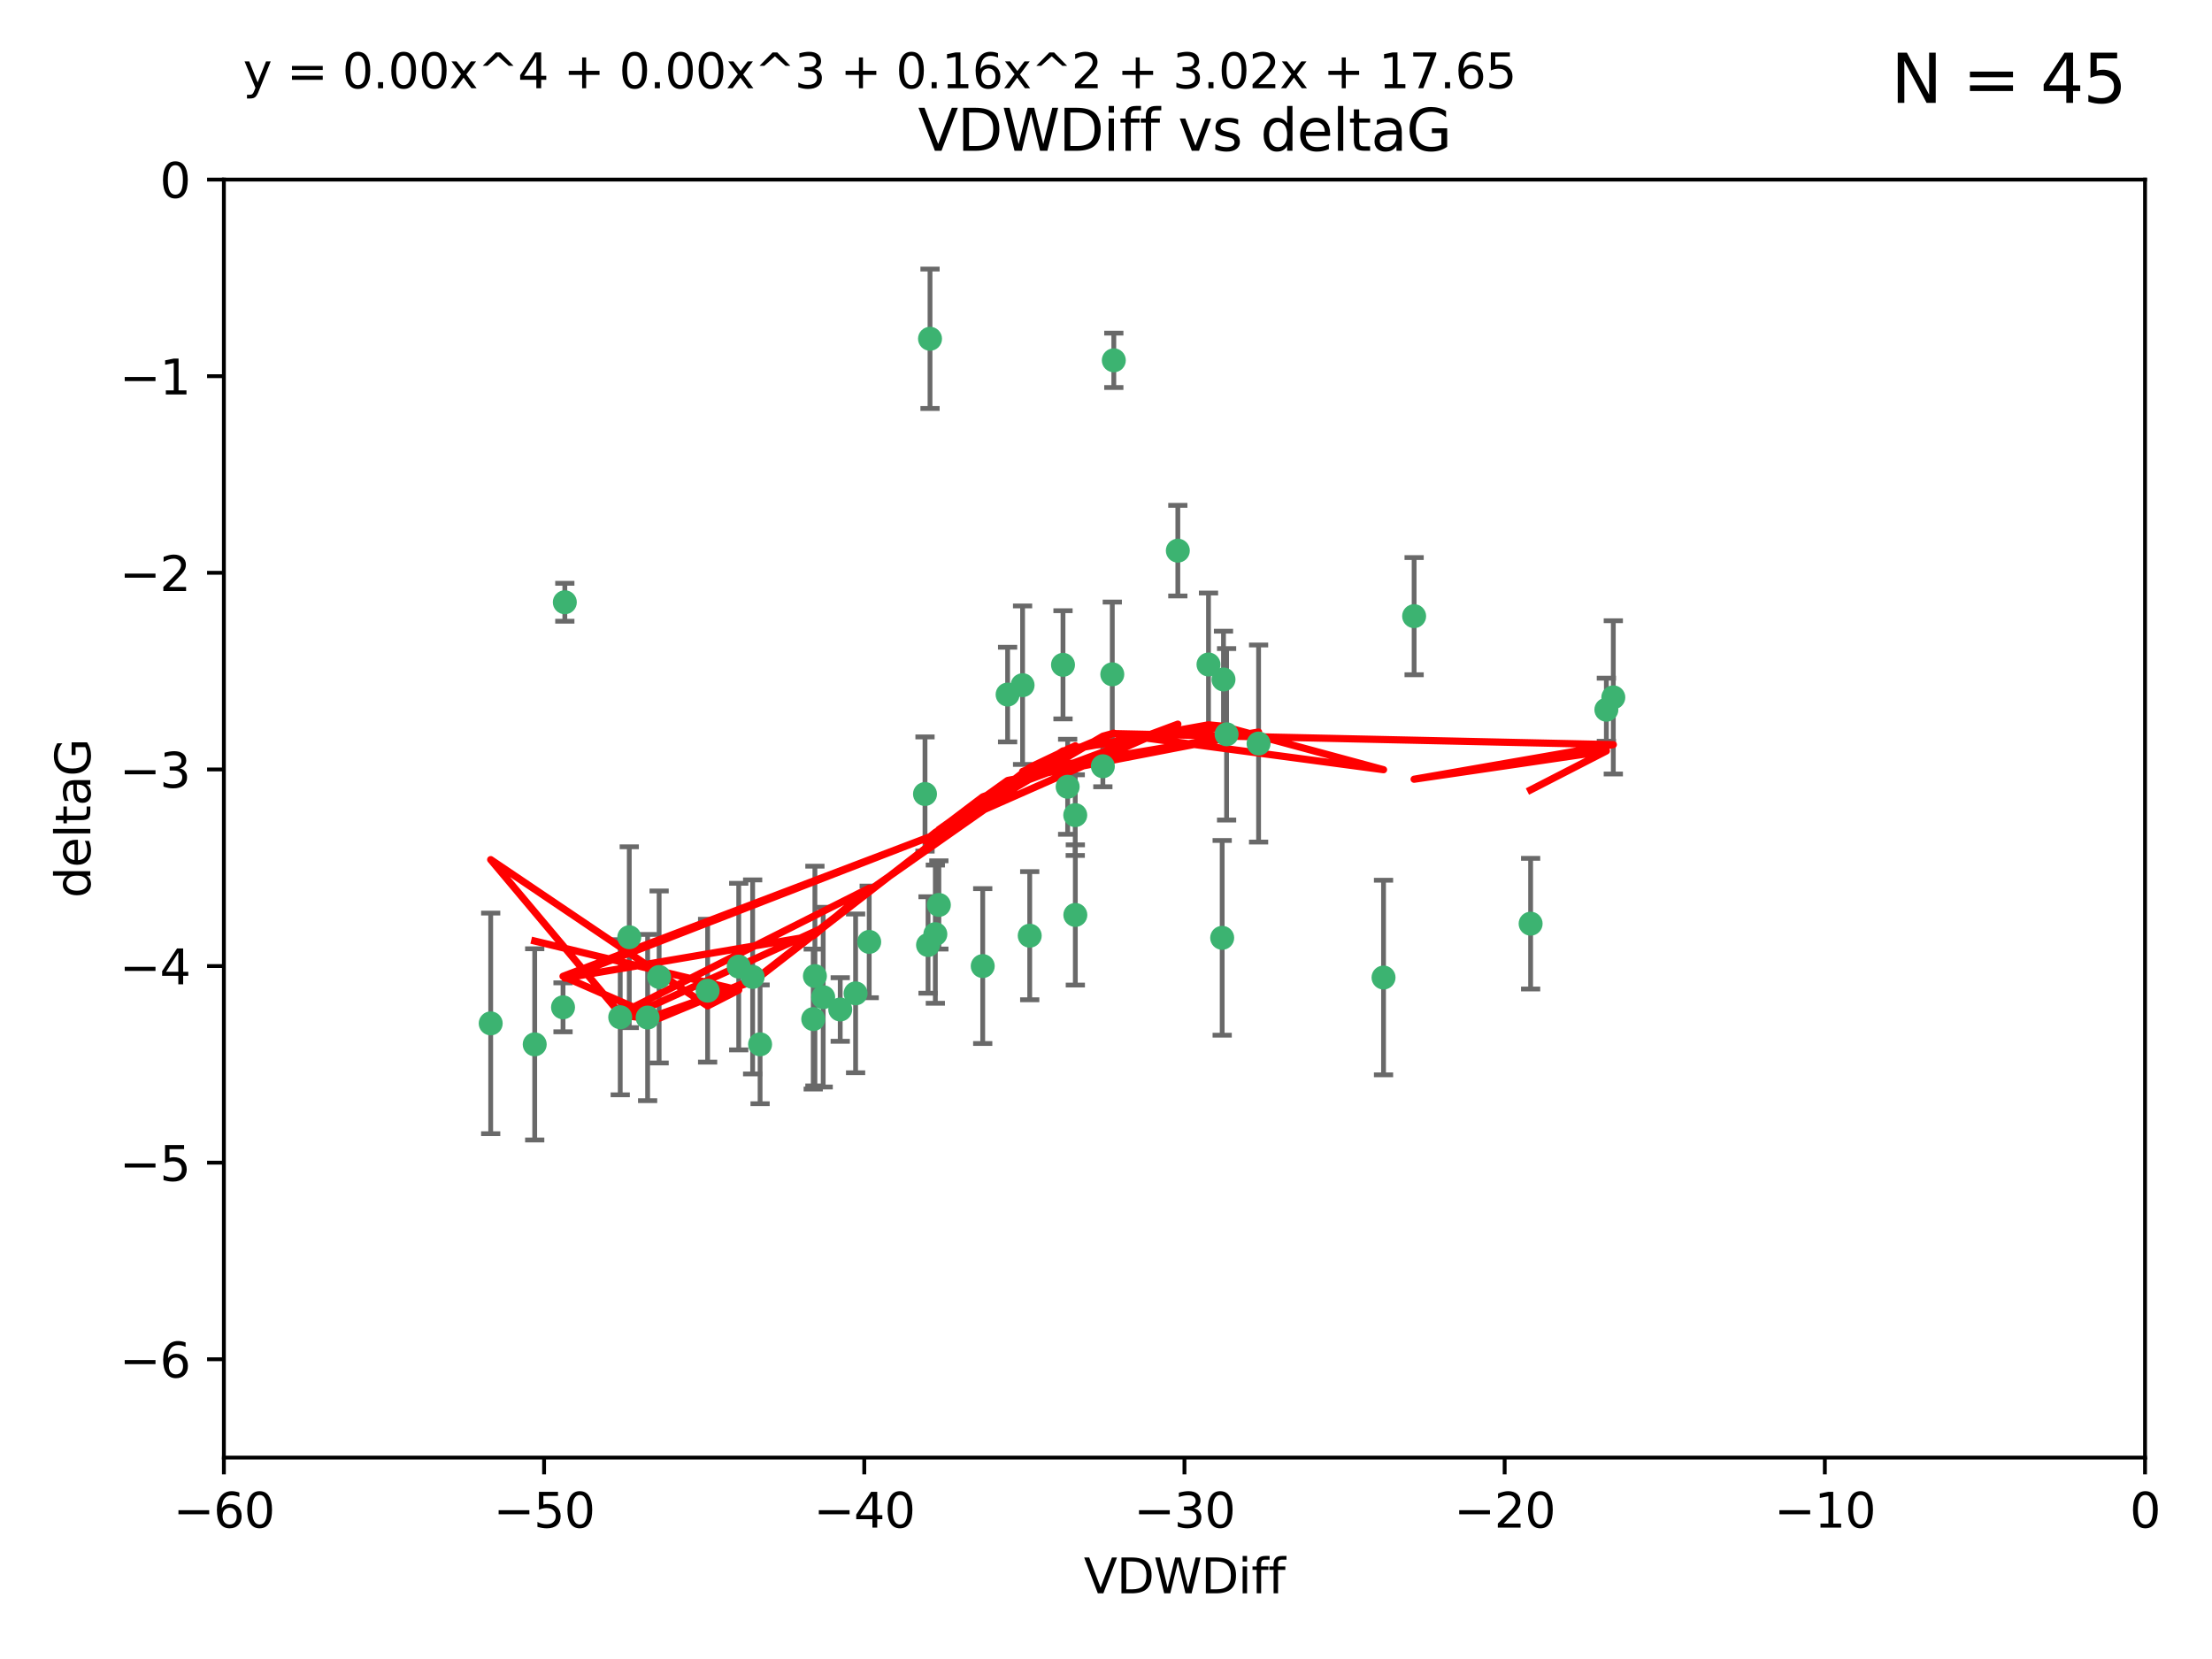 <?xml version="1.0" encoding="utf-8" standalone="no"?>
<!DOCTYPE svg PUBLIC "-//W3C//DTD SVG 1.1//EN"
  "http://www.w3.org/Graphics/SVG/1.1/DTD/svg11.dtd">
<svg xmlns:xlink="http://www.w3.org/1999/xlink" width="460.8pt" height="345.6pt" viewBox="0 0 460.8 345.6" xmlns="http://www.w3.org/2000/svg" version="1.1">
 <defs>
  <style type="text/css">*{stroke-linejoin: round; stroke-linecap: butt}</style>
 </defs>
 <g id="figure_1">
  <g id="patch_1">
   <path d="M 0 345.6 
L 460.8 345.6 
L 460.8 0 
L 0 0 
z
" style="fill: #ffffff"/>
  </g>
  <g id="axes_1">
   <g id="patch_2">
    <path d="M 46.64 303.64 
L 446.85 303.64 
L 446.85 37.411 
L 46.64 37.411 
z
" style="fill: #ffffff"/>
   </g>
   <g id="PathCollection_1">
    <defs>
     <path id="me87ee7312b" d="M 0 1.118 
C 0.297 1.118 0.581 1 0.791 0.791 
C 1 0.581 1.118 0.297 1.118 0 
C 1.118 -0.297 1 -0.581 0.791 -0.791 
C 0.581 -1 0.297 -1.118 0 -1.118 
C -0.297 -1.118 -0.581 -1 -0.791 -0.791 
C -1 -0.581 -1.118 -0.297 -1.118 0 
C -1.118 0.297 -1 0.581 -0.791 0.791 
C -0.581 1 -0.297 1.118 0 1.118 
z
" style="stroke: #3cb371"/>
    </defs>
    <g clip-path="url(#p8ee3d38aee)">
     <use xlink:href="#me87ee7312b" x="111.391" y="217.561" style="fill: #3cb371; stroke: #3cb371"/>
     <use xlink:href="#me87ee7312b" x="153.89" y="201.359" style="fill: #3cb371; stroke: #3cb371"/>
     <use xlink:href="#me87ee7312b" x="147.41" y="206.379" style="fill: #3cb371; stroke: #3cb371"/>
     <use xlink:href="#me87ee7312b" x="102.222" y="213.191" style="fill: #3cb371; stroke: #3cb371"/>
     <use xlink:href="#me87ee7312b" x="129.205" y="211.913" style="fill: #3cb371; stroke: #3cb371"/>
     <use xlink:href="#me87ee7312b" x="181.071" y="196.215" style="fill: #3cb371; stroke: #3cb371"/>
     <use xlink:href="#me87ee7312b" x="169.761" y="203.334" style="fill: #3cb371; stroke: #3cb371"/>
     <use xlink:href="#me87ee7312b" x="171.486" y="207.728" style="fill: #3cb371; stroke: #3cb371"/>
     <use xlink:href="#me87ee7312b" x="131.089" y="195.241" style="fill: #3cb371; stroke: #3cb371"/>
     <use xlink:href="#me87ee7312b" x="134.911" y="211.974" style="fill: #3cb371; stroke: #3cb371"/>
     <use xlink:href="#me87ee7312b" x="156.79" y="203.512" style="fill: #3cb371; stroke: #3cb371"/>
     <use xlink:href="#me87ee7312b" x="175.035" y="210.297" style="fill: #3cb371; stroke: #3cb371"/>
     <use xlink:href="#me87ee7312b" x="169.413" y="212.292" style="fill: #3cb371; stroke: #3cb371"/>
     <use xlink:href="#me87ee7312b" x="117.663" y="125.461" style="fill: #3cb371; stroke: #3cb371"/>
     <use xlink:href="#me87ee7312b" x="193.74" y="70.573" style="fill: #3cb371; stroke: #3cb371"/>
     <use xlink:href="#me87ee7312b" x="117.288" y="209.842" style="fill: #3cb371; stroke: #3cb371"/>
     <use xlink:href="#me87ee7312b" x="137.308" y="203.521" style="fill: #3cb371; stroke: #3cb371"/>
     <use xlink:href="#me87ee7312b" x="158.341" y="217.55" style="fill: #3cb371; stroke: #3cb371"/>
     <use xlink:href="#me87ee7312b" x="214.511" y="194.921" style="fill: #3cb371; stroke: #3cb371"/>
     <use xlink:href="#me87ee7312b" x="223.993" y="169.802" style="fill: #3cb371; stroke: #3cb371"/>
     <use xlink:href="#me87ee7312b" x="178.237" y="206.937" style="fill: #3cb371; stroke: #3cb371"/>
     <use xlink:href="#me87ee7312b" x="224.011" y="190.598" style="fill: #3cb371; stroke: #3cb371"/>
     <use xlink:href="#me87ee7312b" x="193.329" y="196.859" style="fill: #3cb371; stroke: #3cb371"/>
     <use xlink:href="#me87ee7312b" x="204.72" y="201.251" style="fill: #3cb371; stroke: #3cb371"/>
     <use xlink:href="#me87ee7312b" x="245.364" y="114.711" style="fill: #3cb371; stroke: #3cb371"/>
     <use xlink:href="#me87ee7312b" x="195.583" y="188.515" style="fill: #3cb371; stroke: #3cb371"/>
     <use xlink:href="#me87ee7312b" x="209.904" y="144.69" style="fill: #3cb371; stroke: #3cb371"/>
     <use xlink:href="#me87ee7312b" x="262.187" y="154.893" style="fill: #3cb371; stroke: #3cb371"/>
     <use xlink:href="#me87ee7312b" x="213.022" y="142.737" style="fill: #3cb371; stroke: #3cb371"/>
     <use xlink:href="#me87ee7312b" x="232.028" y="75.06" style="fill: #3cb371; stroke: #3cb371"/>
     <use xlink:href="#me87ee7312b" x="229.746" y="159.625" style="fill: #3cb371; stroke: #3cb371"/>
     <use xlink:href="#me87ee7312b" x="192.695" y="165.409" style="fill: #3cb371; stroke: #3cb371"/>
     <use xlink:href="#me87ee7312b" x="194.849" y="194.602" style="fill: #3cb371; stroke: #3cb371"/>
     <use xlink:href="#me87ee7312b" x="221.442" y="138.495" style="fill: #3cb371; stroke: #3cb371"/>
     <use xlink:href="#me87ee7312b" x="251.752" y="138.426" style="fill: #3cb371; stroke: #3cb371"/>
     <use xlink:href="#me87ee7312b" x="255.522" y="152.969" style="fill: #3cb371; stroke: #3cb371"/>
     <use xlink:href="#me87ee7312b" x="222.412" y="163.898" style="fill: #3cb371; stroke: #3cb371"/>
     <use xlink:href="#me87ee7312b" x="254.876" y="141.544" style="fill: #3cb371; stroke: #3cb371"/>
     <use xlink:href="#me87ee7312b" x="254.602" y="195.366" style="fill: #3cb371; stroke: #3cb371"/>
     <use xlink:href="#me87ee7312b" x="288.215" y="203.638" style="fill: #3cb371; stroke: #3cb371"/>
     <use xlink:href="#me87ee7312b" x="231.711" y="140.472" style="fill: #3cb371; stroke: #3cb371"/>
     <use xlink:href="#me87ee7312b" x="336.082" y="145.275" style="fill: #3cb371; stroke: #3cb371"/>
     <use xlink:href="#me87ee7312b" x="294.588" y="128.358" style="fill: #3cb371; stroke: #3cb371"/>
     <use xlink:href="#me87ee7312b" x="334.635" y="147.846" style="fill: #3cb371; stroke: #3cb371"/>
     <use xlink:href="#me87ee7312b" x="318.857" y="192.417" style="fill: #3cb371; stroke: #3cb371"/>
    </g>
   </g>
   <g id="matplotlib.axis_1">
    <g id="xtick_1">
     <g id="line2d_1">
      <defs>
       <path id="m601620735e" d="M 0 0 
L 0 3.5 
" style="stroke: #000000; stroke-width: 0.8"/>
      </defs>
      <g>
       <use xlink:href="#m601620735e" x="46.64" y="303.64" style="stroke: #000000; stroke-width: 0.8"/>
      </g>
     </g>
     <g id="text_1">
      <!-- −60 -->
      <g transform="translate(36.088 318.238)scale(0.1 -0.1)">
       <defs>
        <path id="DejaVuSans-2212" d="M 678 2272 
L 4684 2272 
L 4684 1741 
L 678 1741 
L 678 2272 
z
" transform="scale(0.016)"/>
        <path id="DejaVuSans-36" d="M 2113 2584 
Q 1688 2584 1439 2293 
Q 1191 2003 1191 1497 
Q 1191 994 1439 701 
Q 1688 409 2113 409 
Q 2538 409 2786 701 
Q 3034 994 3034 1497 
Q 3034 2003 2786 2293 
Q 2538 2584 2113 2584 
z
M 3366 4563 
L 3366 3988 
Q 3128 4100 2886 4159 
Q 2644 4219 2406 4219 
Q 1781 4219 1451 3797 
Q 1122 3375 1075 2522 
Q 1259 2794 1537 2939 
Q 1816 3084 2150 3084 
Q 2853 3084 3261 2657 
Q 3669 2231 3669 1497 
Q 3669 778 3244 343 
Q 2819 -91 2113 -91 
Q 1303 -91 875 529 
Q 447 1150 447 2328 
Q 447 3434 972 4092 
Q 1497 4750 2381 4750 
Q 2619 4750 2861 4703 
Q 3103 4656 3366 4563 
z
" transform="scale(0.016)"/>
        <path id="DejaVuSans-30" d="M 2034 4250 
Q 1547 4250 1301 3770 
Q 1056 3291 1056 2328 
Q 1056 1369 1301 889 
Q 1547 409 2034 409 
Q 2525 409 2770 889 
Q 3016 1369 3016 2328 
Q 3016 3291 2770 3770 
Q 2525 4250 2034 4250 
z
M 2034 4750 
Q 2819 4750 3233 4129 
Q 3647 3509 3647 2328 
Q 3647 1150 3233 529 
Q 2819 -91 2034 -91 
Q 1250 -91 836 529 
Q 422 1150 422 2328 
Q 422 3509 836 4129 
Q 1250 4750 2034 4750 
z
" transform="scale(0.016)"/>
       </defs>
       <use xlink:href="#DejaVuSans-2212"/>
       <use xlink:href="#DejaVuSans-36" x="83.789"/>
       <use xlink:href="#DejaVuSans-30" x="147.412"/>
      </g>
     </g>
    </g>
    <g id="xtick_2">
     <g id="line2d_2">
      <g>
       <use xlink:href="#m601620735e" x="113.342" y="303.64" style="stroke: #000000; stroke-width: 0.8"/>
      </g>
     </g>
     <g id="text_2">
      <!-- −50 -->
      <g transform="translate(102.789 318.238)scale(0.1 -0.1)">
       <defs>
        <path id="DejaVuSans-35" d="M 691 4666 
L 3169 4666 
L 3169 4134 
L 1269 4134 
L 1269 2991 
Q 1406 3038 1543 3061 
Q 1681 3084 1819 3084 
Q 2600 3084 3056 2656 
Q 3513 2228 3513 1497 
Q 3513 744 3044 326 
Q 2575 -91 1722 -91 
Q 1428 -91 1123 -41 
Q 819 9 494 109 
L 494 744 
Q 775 591 1075 516 
Q 1375 441 1709 441 
Q 2250 441 2565 725 
Q 2881 1009 2881 1497 
Q 2881 1984 2565 2268 
Q 2250 2553 1709 2553 
Q 1456 2553 1204 2497 
Q 953 2441 691 2322 
L 691 4666 
z
" transform="scale(0.016)"/>
       </defs>
       <use xlink:href="#DejaVuSans-2212"/>
       <use xlink:href="#DejaVuSans-35" x="83.789"/>
       <use xlink:href="#DejaVuSans-30" x="147.412"/>
      </g>
     </g>
    </g>
    <g id="xtick_3">
     <g id="line2d_3">
      <g>
       <use xlink:href="#m601620735e" x="180.043" y="303.64" style="stroke: #000000; stroke-width: 0.8"/>
      </g>
     </g>
     <g id="text_3">
      <!-- −40 -->
      <g transform="translate(169.491 318.238)scale(0.1 -0.1)">
       <defs>
        <path id="DejaVuSans-34" d="M 2419 4116 
L 825 1625 
L 2419 1625 
L 2419 4116 
z
M 2253 4666 
L 3047 4666 
L 3047 1625 
L 3713 1625 
L 3713 1100 
L 3047 1100 
L 3047 0 
L 2419 0 
L 2419 1100 
L 313 1100 
L 313 1709 
L 2253 4666 
z
" transform="scale(0.016)"/>
       </defs>
       <use xlink:href="#DejaVuSans-2212"/>
       <use xlink:href="#DejaVuSans-34" x="83.789"/>
       <use xlink:href="#DejaVuSans-30" x="147.412"/>
      </g>
     </g>
    </g>
    <g id="xtick_4">
     <g id="line2d_4">
      <g>
       <use xlink:href="#m601620735e" x="246.745" y="303.64" style="stroke: #000000; stroke-width: 0.8"/>
      </g>
     </g>
     <g id="text_4">
      <!-- −30 -->
      <g transform="translate(236.193 318.238)scale(0.1 -0.1)">
       <defs>
        <path id="DejaVuSans-33" d="M 2597 2516 
Q 3050 2419 3304 2112 
Q 3559 1806 3559 1356 
Q 3559 666 3084 287 
Q 2609 -91 1734 -91 
Q 1441 -91 1130 -33 
Q 819 25 488 141 
L 488 750 
Q 750 597 1062 519 
Q 1375 441 1716 441 
Q 2309 441 2620 675 
Q 2931 909 2931 1356 
Q 2931 1769 2642 2001 
Q 2353 2234 1838 2234 
L 1294 2234 
L 1294 2753 
L 1863 2753 
Q 2328 2753 2575 2939 
Q 2822 3125 2822 3475 
Q 2822 3834 2567 4026 
Q 2313 4219 1838 4219 
Q 1578 4219 1281 4162 
Q 984 4106 628 3988 
L 628 4550 
Q 988 4650 1302 4700 
Q 1616 4750 1894 4750 
Q 2613 4750 3031 4423 
Q 3450 4097 3450 3541 
Q 3450 3153 3228 2886 
Q 3006 2619 2597 2516 
z
" transform="scale(0.016)"/>
       </defs>
       <use xlink:href="#DejaVuSans-2212"/>
       <use xlink:href="#DejaVuSans-33" x="83.789"/>
       <use xlink:href="#DejaVuSans-30" x="147.412"/>
      </g>
     </g>
    </g>
    <g id="xtick_5">
     <g id="line2d_5">
      <g>
       <use xlink:href="#m601620735e" x="313.447" y="303.64" style="stroke: #000000; stroke-width: 0.8"/>
      </g>
     </g>
     <g id="text_5">
      <!-- −20 -->
      <g transform="translate(302.894 318.238)scale(0.1 -0.1)">
       <defs>
        <path id="DejaVuSans-32" d="M 1228 531 
L 3431 531 
L 3431 0 
L 469 0 
L 469 531 
Q 828 903 1448 1529 
Q 2069 2156 2228 2338 
Q 2531 2678 2651 2914 
Q 2772 3150 2772 3378 
Q 2772 3750 2511 3984 
Q 2250 4219 1831 4219 
Q 1534 4219 1204 4116 
Q 875 4013 500 3803 
L 500 4441 
Q 881 4594 1212 4672 
Q 1544 4750 1819 4750 
Q 2544 4750 2975 4387 
Q 3406 4025 3406 3419 
Q 3406 3131 3298 2873 
Q 3191 2616 2906 2266 
Q 2828 2175 2409 1742 
Q 1991 1309 1228 531 
z
" transform="scale(0.016)"/>
       </defs>
       <use xlink:href="#DejaVuSans-2212"/>
       <use xlink:href="#DejaVuSans-32" x="83.789"/>
       <use xlink:href="#DejaVuSans-30" x="147.412"/>
      </g>
     </g>
    </g>
    <g id="xtick_6">
     <g id="line2d_6">
      <g>
       <use xlink:href="#m601620735e" x="380.148" y="303.64" style="stroke: #000000; stroke-width: 0.8"/>
      </g>
     </g>
     <g id="text_6">
      <!-- −10 -->
      <g transform="translate(369.596 318.238)scale(0.1 -0.1)">
       <defs>
        <path id="DejaVuSans-31" d="M 794 531 
L 1825 531 
L 1825 4091 
L 703 3866 
L 703 4441 
L 1819 4666 
L 2450 4666 
L 2450 531 
L 3481 531 
L 3481 0 
L 794 0 
L 794 531 
z
" transform="scale(0.016)"/>
       </defs>
       <use xlink:href="#DejaVuSans-2212"/>
       <use xlink:href="#DejaVuSans-31" x="83.789"/>
       <use xlink:href="#DejaVuSans-30" x="147.412"/>
      </g>
     </g>
    </g>
    <g id="xtick_7">
     <g id="line2d_7">
      <g>
       <use xlink:href="#m601620735e" x="446.85" y="303.64" style="stroke: #000000; stroke-width: 0.8"/>
      </g>
     </g>
     <g id="text_7">
      <!-- 0 -->
      <g transform="translate(443.669 318.238)scale(0.1 -0.1)">
       <use xlink:href="#DejaVuSans-30"/>
      </g>
     </g>
    </g>
    <g id="text_8">
     <!-- VDWDiff -->
     <g transform="translate(225.772 331.917)scale(0.1 -0.1)">
      <defs>
       <path id="DejaVuSans-56" d="M 1831 0 
L 50 4666 
L 709 4666 
L 2188 738 
L 3669 4666 
L 4325 4666 
L 2547 0 
L 1831 0 
z
" transform="scale(0.016)"/>
       <path id="DejaVuSans-44" d="M 1259 4147 
L 1259 519 
L 2022 519 
Q 2988 519 3436 956 
Q 3884 1394 3884 2338 
Q 3884 3275 3436 3711 
Q 2988 4147 2022 4147 
L 1259 4147 
z
M 628 4666 
L 1925 4666 
Q 3281 4666 3915 4102 
Q 4550 3538 4550 2338 
Q 4550 1131 3912 565 
Q 3275 0 1925 0 
L 628 0 
L 628 4666 
z
" transform="scale(0.016)"/>
       <path id="DejaVuSans-57" d="M 213 4666 
L 850 4666 
L 1831 722 
L 2809 4666 
L 3519 4666 
L 4500 722 
L 5478 4666 
L 6119 4666 
L 4947 0 
L 4153 0 
L 3169 4050 
L 2175 0 
L 1381 0 
L 213 4666 
z
" transform="scale(0.016)"/>
       <path id="DejaVuSans-69" d="M 603 3500 
L 1178 3500 
L 1178 0 
L 603 0 
L 603 3500 
z
M 603 4863 
L 1178 4863 
L 1178 4134 
L 603 4134 
L 603 4863 
z
" transform="scale(0.016)"/>
       <path id="DejaVuSans-66" d="M 2375 4863 
L 2375 4384 
L 1825 4384 
Q 1516 4384 1395 4259 
Q 1275 4134 1275 3809 
L 1275 3500 
L 2222 3500 
L 2222 3053 
L 1275 3053 
L 1275 0 
L 697 0 
L 697 3053 
L 147 3053 
L 147 3500 
L 697 3500 
L 697 3744 
Q 697 4328 969 4595 
Q 1241 4863 1831 4863 
L 2375 4863 
z
" transform="scale(0.016)"/>
      </defs>
      <use xlink:href="#DejaVuSans-56"/>
      <use xlink:href="#DejaVuSans-44" x="68.408"/>
      <use xlink:href="#DejaVuSans-57" x="145.41"/>
      <use xlink:href="#DejaVuSans-44" x="244.287"/>
      <use xlink:href="#DejaVuSans-69" x="321.289"/>
      <use xlink:href="#DejaVuSans-66" x="349.072"/>
      <use xlink:href="#DejaVuSans-66" x="384.277"/>
     </g>
    </g>
   </g>
   <g id="matplotlib.axis_2">
    <g id="ytick_1">
     <g id="line2d_8">
      <defs>
       <path id="m2b044fd369" d="M 0 0 
L -3.5 0 
" style="stroke: #000000; stroke-width: 0.8"/>
      </defs>
      <g>
       <use xlink:href="#m2b044fd369" x="46.64" y="283.161" style="stroke: #000000; stroke-width: 0.8"/>
      </g>
     </g>
     <g id="text_9">
      <!-- −6 -->
      <g transform="translate(24.898 286.96)scale(0.1 -0.1)">
       <use xlink:href="#DejaVuSans-2212"/>
       <use xlink:href="#DejaVuSans-36" x="83.789"/>
      </g>
     </g>
    </g>
    <g id="ytick_2">
     <g id="line2d_9">
      <g>
       <use xlink:href="#m2b044fd369" x="46.64" y="242.203" style="stroke: #000000; stroke-width: 0.8"/>
      </g>
     </g>
     <g id="text_10">
      <!-- −5 -->
      <g transform="translate(24.898 246.002)scale(0.1 -0.1)">
       <use xlink:href="#DejaVuSans-2212"/>
       <use xlink:href="#DejaVuSans-35" x="83.789"/>
      </g>
     </g>
    </g>
    <g id="ytick_3">
     <g id="line2d_10">
      <g>
       <use xlink:href="#m2b044fd369" x="46.64" y="201.244" style="stroke: #000000; stroke-width: 0.8"/>
      </g>
     </g>
     <g id="text_11">
      <!-- −4 -->
      <g transform="translate(24.898 205.044)scale(0.1 -0.1)">
       <use xlink:href="#DejaVuSans-2212"/>
       <use xlink:href="#DejaVuSans-34" x="83.789"/>
      </g>
     </g>
    </g>
    <g id="ytick_4">
     <g id="line2d_11">
      <g>
       <use xlink:href="#m2b044fd369" x="46.64" y="160.286" style="stroke: #000000; stroke-width: 0.8"/>
      </g>
     </g>
     <g id="text_12">
      <!-- −3 -->
      <g transform="translate(24.898 164.085)scale(0.1 -0.1)">
       <use xlink:href="#DejaVuSans-2212"/>
       <use xlink:href="#DejaVuSans-33" x="83.789"/>
      </g>
     </g>
    </g>
    <g id="ytick_5">
     <g id="line2d_12">
      <g>
       <use xlink:href="#m2b044fd369" x="46.64" y="119.328" style="stroke: #000000; stroke-width: 0.8"/>
      </g>
     </g>
     <g id="text_13">
      <!-- −2 -->
      <g transform="translate(24.898 123.127)scale(0.1 -0.1)">
       <use xlink:href="#DejaVuSans-2212"/>
       <use xlink:href="#DejaVuSans-32" x="83.789"/>
      </g>
     </g>
    </g>
    <g id="ytick_6">
     <g id="line2d_13">
      <g>
       <use xlink:href="#m2b044fd369" x="46.64" y="78.369" style="stroke: #000000; stroke-width: 0.8"/>
      </g>
     </g>
     <g id="text_14">
      <!-- −1 -->
      <g transform="translate(24.898 82.169)scale(0.1 -0.1)">
       <use xlink:href="#DejaVuSans-2212"/>
       <use xlink:href="#DejaVuSans-31" x="83.789"/>
      </g>
     </g>
    </g>
    <g id="ytick_7">
     <g id="line2d_14">
      <g>
       <use xlink:href="#m2b044fd369" x="46.64" y="37.411" style="stroke: #000000; stroke-width: 0.8"/>
      </g>
     </g>
     <g id="text_15">
      <!-- 0 -->
      <g transform="translate(33.278 41.21)scale(0.1 -0.1)">
       <use xlink:href="#DejaVuSans-30"/>
      </g>
     </g>
    </g>
    <g id="text_16">
     <!-- deltaG -->
     <g transform="translate(18.818 187.064)rotate(-90)scale(0.1 -0.1)">
      <defs>
       <path id="DejaVuSans-64" d="M 2906 2969 
L 2906 4863 
L 3481 4863 
L 3481 0 
L 2906 0 
L 2906 525 
Q 2725 213 2448 61 
Q 2172 -91 1784 -91 
Q 1150 -91 751 415 
Q 353 922 353 1747 
Q 353 2572 751 3078 
Q 1150 3584 1784 3584 
Q 2172 3584 2448 3432 
Q 2725 3281 2906 2969 
z
M 947 1747 
Q 947 1113 1208 752 
Q 1469 391 1925 391 
Q 2381 391 2643 752 
Q 2906 1113 2906 1747 
Q 2906 2381 2643 2742 
Q 2381 3103 1925 3103 
Q 1469 3103 1208 2742 
Q 947 2381 947 1747 
z
" transform="scale(0.016)"/>
       <path id="DejaVuSans-65" d="M 3597 1894 
L 3597 1613 
L 953 1613 
Q 991 1019 1311 708 
Q 1631 397 2203 397 
Q 2534 397 2845 478 
Q 3156 559 3463 722 
L 3463 178 
Q 3153 47 2828 -22 
Q 2503 -91 2169 -91 
Q 1331 -91 842 396 
Q 353 884 353 1716 
Q 353 2575 817 3079 
Q 1281 3584 2069 3584 
Q 2775 3584 3186 3129 
Q 3597 2675 3597 1894 
z
M 3022 2063 
Q 3016 2534 2758 2815 
Q 2500 3097 2075 3097 
Q 1594 3097 1305 2825 
Q 1016 2553 972 2059 
L 3022 2063 
z
" transform="scale(0.016)"/>
       <path id="DejaVuSans-6c" d="M 603 4863 
L 1178 4863 
L 1178 0 
L 603 0 
L 603 4863 
z
" transform="scale(0.016)"/>
       <path id="DejaVuSans-74" d="M 1172 4494 
L 1172 3500 
L 2356 3500 
L 2356 3053 
L 1172 3053 
L 1172 1153 
Q 1172 725 1289 603 
Q 1406 481 1766 481 
L 2356 481 
L 2356 0 
L 1766 0 
Q 1100 0 847 248 
Q 594 497 594 1153 
L 594 3053 
L 172 3053 
L 172 3500 
L 594 3500 
L 594 4494 
L 1172 4494 
z
" transform="scale(0.016)"/>
       <path id="DejaVuSans-61" d="M 2194 1759 
Q 1497 1759 1228 1600 
Q 959 1441 959 1056 
Q 959 750 1161 570 
Q 1363 391 1709 391 
Q 2188 391 2477 730 
Q 2766 1069 2766 1631 
L 2766 1759 
L 2194 1759 
z
M 3341 1997 
L 3341 0 
L 2766 0 
L 2766 531 
Q 2569 213 2275 61 
Q 1981 -91 1556 -91 
Q 1019 -91 701 211 
Q 384 513 384 1019 
Q 384 1609 779 1909 
Q 1175 2209 1959 2209 
L 2766 2209 
L 2766 2266 
Q 2766 2663 2505 2880 
Q 2244 3097 1772 3097 
Q 1472 3097 1187 3025 
Q 903 2953 641 2809 
L 641 3341 
Q 956 3463 1253 3523 
Q 1550 3584 1831 3584 
Q 2591 3584 2966 3190 
Q 3341 2797 3341 1997 
z
" transform="scale(0.016)"/>
       <path id="DejaVuSans-47" d="M 3809 666 
L 3809 1919 
L 2778 1919 
L 2778 2438 
L 4434 2438 
L 4434 434 
Q 4069 175 3628 42 
Q 3188 -91 2688 -91 
Q 1594 -91 976 548 
Q 359 1188 359 2328 
Q 359 3472 976 4111 
Q 1594 4750 2688 4750 
Q 3144 4750 3555 4637 
Q 3966 4525 4313 4306 
L 4313 3634 
Q 3963 3931 3569 4081 
Q 3175 4231 2741 4231 
Q 1884 4231 1454 3753 
Q 1025 3275 1025 2328 
Q 1025 1384 1454 906 
Q 1884 428 2741 428 
Q 3075 428 3337 486 
Q 3600 544 3809 666 
z
" transform="scale(0.016)"/>
      </defs>
      <use xlink:href="#DejaVuSans-64"/>
      <use xlink:href="#DejaVuSans-65" x="63.477"/>
      <use xlink:href="#DejaVuSans-6c" x="125"/>
      <use xlink:href="#DejaVuSans-74" x="152.783"/>
      <use xlink:href="#DejaVuSans-61" x="191.992"/>
      <use xlink:href="#DejaVuSans-47" x="253.271"/>
     </g>
    </g>
   </g>
   <g id="LineCollection_1">
    <path d="M 111.391 237.476 
L 111.391 197.647 
" clip-path="url(#p8ee3d38aee)" style="fill: none; stroke: #696969"/>
    <path d="M 153.89 218.714 
L 153.89 184.003 
" clip-path="url(#p8ee3d38aee)" style="fill: none; stroke: #696969"/>
    <path d="M 147.41 221.256 
L 147.41 191.503 
" clip-path="url(#p8ee3d38aee)" style="fill: none; stroke: #696969"/>
    <path d="M 102.222 236.173 
L 102.222 190.209 
" clip-path="url(#p8ee3d38aee)" style="fill: none; stroke: #696969"/>
    <path d="M 129.205 228.072 
L 129.205 195.754 
" clip-path="url(#p8ee3d38aee)" style="fill: none; stroke: #696969"/>
    <path d="M 181.071 207.848 
L 181.071 184.582 
" clip-path="url(#p8ee3d38aee)" style="fill: none; stroke: #696969"/>
    <path d="M 169.761 226.224 
L 169.761 180.444 
" clip-path="url(#p8ee3d38aee)" style="fill: none; stroke: #696969"/>
    <path d="M 171.486 226.443 
L 171.486 189.014 
" clip-path="url(#p8ee3d38aee)" style="fill: none; stroke: #696969"/>
    <path d="M 131.089 214.079 
L 131.089 176.403 
" clip-path="url(#p8ee3d38aee)" style="fill: none; stroke: #696969"/>
    <path d="M 134.911 229.291 
L 134.911 194.658 
" clip-path="url(#p8ee3d38aee)" style="fill: none; stroke: #696969"/>
    <path d="M 156.79 223.723 
L 156.79 183.3 
" clip-path="url(#p8ee3d38aee)" style="fill: none; stroke: #696969"/>
    <path d="M 175.035 216.92 
L 175.035 203.674 
" clip-path="url(#p8ee3d38aee)" style="fill: none; stroke: #696969"/>
    <path d="M 169.413 226.871 
L 169.413 197.713 
" clip-path="url(#p8ee3d38aee)" style="fill: none; stroke: #696969"/>
    <path d="M 117.663 129.41 
L 117.663 121.511 
" clip-path="url(#p8ee3d38aee)" style="fill: none; stroke: #696969"/>
    <path d="M 193.74 85.093 
L 193.74 56.052 
" clip-path="url(#p8ee3d38aee)" style="fill: none; stroke: #696969"/>
    <path d="M 117.288 214.942 
L 117.288 204.742 
" clip-path="url(#p8ee3d38aee)" style="fill: none; stroke: #696969"/>
    <path d="M 137.308 221.437 
L 137.308 185.605 
" clip-path="url(#p8ee3d38aee)" style="fill: none; stroke: #696969"/>
    <path d="M 158.341 229.923 
L 158.341 205.176 
" clip-path="url(#p8ee3d38aee)" style="fill: none; stroke: #696969"/>
    <path d="M 214.511 208.271 
L 214.511 181.571 
" clip-path="url(#p8ee3d38aee)" style="fill: none; stroke: #696969"/>
    <path d="M 223.993 178.203 
L 223.993 161.401 
" clip-path="url(#p8ee3d38aee)" style="fill: none; stroke: #696969"/>
    <path d="M 178.237 223.472 
L 178.237 190.402 
" clip-path="url(#p8ee3d38aee)" style="fill: none; stroke: #696969"/>
    <path d="M 224.011 205.205 
L 224.011 175.991 
" clip-path="url(#p8ee3d38aee)" style="fill: none; stroke: #696969"/>
    <path d="M 193.329 206.903 
L 193.329 186.814 
" clip-path="url(#p8ee3d38aee)" style="fill: none; stroke: #696969"/>
    <path d="M 204.72 217.382 
L 204.72 185.119 
" clip-path="url(#p8ee3d38aee)" style="fill: none; stroke: #696969"/>
    <path d="M 245.364 124.149 
L 245.364 105.273 
" clip-path="url(#p8ee3d38aee)" style="fill: none; stroke: #696969"/>
    <path d="M 195.583 197.701 
L 195.583 179.329 
" clip-path="url(#p8ee3d38aee)" style="fill: none; stroke: #696969"/>
    <path d="M 209.904 154.549 
L 209.904 134.832 
" clip-path="url(#p8ee3d38aee)" style="fill: none; stroke: #696969"/>
    <path d="M 262.187 175.42 
L 262.187 134.366 
" clip-path="url(#p8ee3d38aee)" style="fill: none; stroke: #696969"/>
    <path d="M 213.022 159.244 
L 213.022 126.229 
" clip-path="url(#p8ee3d38aee)" style="fill: none; stroke: #696969"/>
    <path d="M 232.028 80.722 
L 232.028 69.397 
" clip-path="url(#p8ee3d38aee)" style="fill: none; stroke: #696969"/>
    <path d="M 229.746 163.897 
L 229.746 155.353 
" clip-path="url(#p8ee3d38aee)" style="fill: none; stroke: #696969"/>
    <path d="M 192.695 177.304 
L 192.695 153.514 
" clip-path="url(#p8ee3d38aee)" style="fill: none; stroke: #696969"/>
    <path d="M 194.849 208.999 
L 194.849 180.205 
" clip-path="url(#p8ee3d38aee)" style="fill: none; stroke: #696969"/>
    <path d="M 221.442 149.762 
L 221.442 127.227 
" clip-path="url(#p8ee3d38aee)" style="fill: none; stroke: #696969"/>
    <path d="M 251.752 153.316 
L 251.752 123.537 
" clip-path="url(#p8ee3d38aee)" style="fill: none; stroke: #696969"/>
    <path d="M 255.522 170.828 
L 255.522 135.11 
" clip-path="url(#p8ee3d38aee)" style="fill: none; stroke: #696969"/>
    <path d="M 222.412 173.799 
L 222.412 153.996 
" clip-path="url(#p8ee3d38aee)" style="fill: none; stroke: #696969"/>
    <path d="M 254.876 151.597 
L 254.876 131.491 
" clip-path="url(#p8ee3d38aee)" style="fill: none; stroke: #696969"/>
    <path d="M 254.602 215.649 
L 254.602 175.082 
" clip-path="url(#p8ee3d38aee)" style="fill: none; stroke: #696969"/>
    <path d="M 288.215 223.907 
L 288.215 183.368 
" clip-path="url(#p8ee3d38aee)" style="fill: none; stroke: #696969"/>
    <path d="M 231.711 155.522 
L 231.711 125.422 
" clip-path="url(#p8ee3d38aee)" style="fill: none; stroke: #696969"/>
    <path d="M 336.082 161.24 
L 336.082 129.31 
" clip-path="url(#p8ee3d38aee)" style="fill: none; stroke: #696969"/>
    <path d="M 294.588 140.564 
L 294.588 116.153 
" clip-path="url(#p8ee3d38aee)" style="fill: none; stroke: #696969"/>
    <path d="M 334.635 154.416 
L 334.635 141.276 
" clip-path="url(#p8ee3d38aee)" style="fill: none; stroke: #696969"/>
    <path d="M 318.857 206.028 
L 318.857 178.805 
" clip-path="url(#p8ee3d38aee)" style="fill: none; stroke: #696969"/>
   </g>
   <g id="line2d_15">
    <defs>
     <path id="mf43a766db2" d="M 2 0 
L -2 -0 
" style="stroke: #696969"/>
    </defs>
    <g clip-path="url(#p8ee3d38aee)">
     <use xlink:href="#mf43a766db2" x="111.391" y="237.476" style="fill: #696969; stroke: #696969"/>
     <use xlink:href="#mf43a766db2" x="153.89" y="218.714" style="fill: #696969; stroke: #696969"/>
     <use xlink:href="#mf43a766db2" x="147.41" y="221.256" style="fill: #696969; stroke: #696969"/>
     <use xlink:href="#mf43a766db2" x="102.222" y="236.173" style="fill: #696969; stroke: #696969"/>
     <use xlink:href="#mf43a766db2" x="129.205" y="228.072" style="fill: #696969; stroke: #696969"/>
     <use xlink:href="#mf43a766db2" x="181.071" y="207.848" style="fill: #696969; stroke: #696969"/>
     <use xlink:href="#mf43a766db2" x="169.761" y="226.224" style="fill: #696969; stroke: #696969"/>
     <use xlink:href="#mf43a766db2" x="171.486" y="226.443" style="fill: #696969; stroke: #696969"/>
     <use xlink:href="#mf43a766db2" x="131.089" y="214.079" style="fill: #696969; stroke: #696969"/>
     <use xlink:href="#mf43a766db2" x="134.911" y="229.291" style="fill: #696969; stroke: #696969"/>
     <use xlink:href="#mf43a766db2" x="156.79" y="223.723" style="fill: #696969; stroke: #696969"/>
     <use xlink:href="#mf43a766db2" x="175.035" y="216.92" style="fill: #696969; stroke: #696969"/>
     <use xlink:href="#mf43a766db2" x="169.413" y="226.871" style="fill: #696969; stroke: #696969"/>
     <use xlink:href="#mf43a766db2" x="117.663" y="129.41" style="fill: #696969; stroke: #696969"/>
     <use xlink:href="#mf43a766db2" x="193.74" y="85.093" style="fill: #696969; stroke: #696969"/>
     <use xlink:href="#mf43a766db2" x="117.288" y="214.942" style="fill: #696969; stroke: #696969"/>
     <use xlink:href="#mf43a766db2" x="137.308" y="221.437" style="fill: #696969; stroke: #696969"/>
     <use xlink:href="#mf43a766db2" x="158.341" y="229.923" style="fill: #696969; stroke: #696969"/>
     <use xlink:href="#mf43a766db2" x="214.511" y="208.271" style="fill: #696969; stroke: #696969"/>
     <use xlink:href="#mf43a766db2" x="223.993" y="178.203" style="fill: #696969; stroke: #696969"/>
     <use xlink:href="#mf43a766db2" x="178.237" y="223.472" style="fill: #696969; stroke: #696969"/>
     <use xlink:href="#mf43a766db2" x="224.011" y="205.205" style="fill: #696969; stroke: #696969"/>
     <use xlink:href="#mf43a766db2" x="193.329" y="206.903" style="fill: #696969; stroke: #696969"/>
     <use xlink:href="#mf43a766db2" x="204.72" y="217.382" style="fill: #696969; stroke: #696969"/>
     <use xlink:href="#mf43a766db2" x="245.364" y="124.149" style="fill: #696969; stroke: #696969"/>
     <use xlink:href="#mf43a766db2" x="195.583" y="197.701" style="fill: #696969; stroke: #696969"/>
     <use xlink:href="#mf43a766db2" x="209.904" y="154.549" style="fill: #696969; stroke: #696969"/>
     <use xlink:href="#mf43a766db2" x="262.187" y="175.42" style="fill: #696969; stroke: #696969"/>
     <use xlink:href="#mf43a766db2" x="213.022" y="159.244" style="fill: #696969; stroke: #696969"/>
     <use xlink:href="#mf43a766db2" x="232.028" y="80.722" style="fill: #696969; stroke: #696969"/>
     <use xlink:href="#mf43a766db2" x="229.746" y="163.897" style="fill: #696969; stroke: #696969"/>
     <use xlink:href="#mf43a766db2" x="192.695" y="177.304" style="fill: #696969; stroke: #696969"/>
     <use xlink:href="#mf43a766db2" x="194.849" y="208.999" style="fill: #696969; stroke: #696969"/>
     <use xlink:href="#mf43a766db2" x="221.442" y="149.762" style="fill: #696969; stroke: #696969"/>
     <use xlink:href="#mf43a766db2" x="251.752" y="153.316" style="fill: #696969; stroke: #696969"/>
     <use xlink:href="#mf43a766db2" x="255.522" y="170.828" style="fill: #696969; stroke: #696969"/>
     <use xlink:href="#mf43a766db2" x="222.412" y="173.799" style="fill: #696969; stroke: #696969"/>
     <use xlink:href="#mf43a766db2" x="254.876" y="151.597" style="fill: #696969; stroke: #696969"/>
     <use xlink:href="#mf43a766db2" x="254.602" y="215.649" style="fill: #696969; stroke: #696969"/>
     <use xlink:href="#mf43a766db2" x="288.215" y="223.907" style="fill: #696969; stroke: #696969"/>
     <use xlink:href="#mf43a766db2" x="231.711" y="155.522" style="fill: #696969; stroke: #696969"/>
     <use xlink:href="#mf43a766db2" x="336.082" y="161.24" style="fill: #696969; stroke: #696969"/>
     <use xlink:href="#mf43a766db2" x="294.588" y="140.564" style="fill: #696969; stroke: #696969"/>
     <use xlink:href="#mf43a766db2" x="334.635" y="154.416" style="fill: #696969; stroke: #696969"/>
     <use xlink:href="#mf43a766db2" x="318.857" y="206.028" style="fill: #696969; stroke: #696969"/>
    </g>
   </g>
   <g id="line2d_16">
    <g clip-path="url(#p8ee3d38aee)">
     <use xlink:href="#mf43a766db2" x="111.391" y="197.647" style="fill: #696969; stroke: #696969"/>
     <use xlink:href="#mf43a766db2" x="153.89" y="184.003" style="fill: #696969; stroke: #696969"/>
     <use xlink:href="#mf43a766db2" x="147.41" y="191.503" style="fill: #696969; stroke: #696969"/>
     <use xlink:href="#mf43a766db2" x="102.222" y="190.209" style="fill: #696969; stroke: #696969"/>
     <use xlink:href="#mf43a766db2" x="129.205" y="195.754" style="fill: #696969; stroke: #696969"/>
     <use xlink:href="#mf43a766db2" x="181.071" y="184.582" style="fill: #696969; stroke: #696969"/>
     <use xlink:href="#mf43a766db2" x="169.761" y="180.444" style="fill: #696969; stroke: #696969"/>
     <use xlink:href="#mf43a766db2" x="171.486" y="189.014" style="fill: #696969; stroke: #696969"/>
     <use xlink:href="#mf43a766db2" x="131.089" y="176.403" style="fill: #696969; stroke: #696969"/>
     <use xlink:href="#mf43a766db2" x="134.911" y="194.658" style="fill: #696969; stroke: #696969"/>
     <use xlink:href="#mf43a766db2" x="156.79" y="183.3" style="fill: #696969; stroke: #696969"/>
     <use xlink:href="#mf43a766db2" x="175.035" y="203.674" style="fill: #696969; stroke: #696969"/>
     <use xlink:href="#mf43a766db2" x="169.413" y="197.713" style="fill: #696969; stroke: #696969"/>
     <use xlink:href="#mf43a766db2" x="117.663" y="121.511" style="fill: #696969; stroke: #696969"/>
     <use xlink:href="#mf43a766db2" x="193.74" y="56.052" style="fill: #696969; stroke: #696969"/>
     <use xlink:href="#mf43a766db2" x="117.288" y="204.742" style="fill: #696969; stroke: #696969"/>
     <use xlink:href="#mf43a766db2" x="137.308" y="185.605" style="fill: #696969; stroke: #696969"/>
     <use xlink:href="#mf43a766db2" x="158.341" y="205.176" style="fill: #696969; stroke: #696969"/>
     <use xlink:href="#mf43a766db2" x="214.511" y="181.571" style="fill: #696969; stroke: #696969"/>
     <use xlink:href="#mf43a766db2" x="223.993" y="161.401" style="fill: #696969; stroke: #696969"/>
     <use xlink:href="#mf43a766db2" x="178.237" y="190.402" style="fill: #696969; stroke: #696969"/>
     <use xlink:href="#mf43a766db2" x="224.011" y="175.991" style="fill: #696969; stroke: #696969"/>
     <use xlink:href="#mf43a766db2" x="193.329" y="186.814" style="fill: #696969; stroke: #696969"/>
     <use xlink:href="#mf43a766db2" x="204.72" y="185.119" style="fill: #696969; stroke: #696969"/>
     <use xlink:href="#mf43a766db2" x="245.364" y="105.273" style="fill: #696969; stroke: #696969"/>
     <use xlink:href="#mf43a766db2" x="195.583" y="179.329" style="fill: #696969; stroke: #696969"/>
     <use xlink:href="#mf43a766db2" x="209.904" y="134.832" style="fill: #696969; stroke: #696969"/>
     <use xlink:href="#mf43a766db2" x="262.187" y="134.366" style="fill: #696969; stroke: #696969"/>
     <use xlink:href="#mf43a766db2" x="213.022" y="126.229" style="fill: #696969; stroke: #696969"/>
     <use xlink:href="#mf43a766db2" x="232.028" y="69.397" style="fill: #696969; stroke: #696969"/>
     <use xlink:href="#mf43a766db2" x="229.746" y="155.353" style="fill: #696969; stroke: #696969"/>
     <use xlink:href="#mf43a766db2" x="192.695" y="153.514" style="fill: #696969; stroke: #696969"/>
     <use xlink:href="#mf43a766db2" x="194.849" y="180.205" style="fill: #696969; stroke: #696969"/>
     <use xlink:href="#mf43a766db2" x="221.442" y="127.227" style="fill: #696969; stroke: #696969"/>
     <use xlink:href="#mf43a766db2" x="251.752" y="123.537" style="fill: #696969; stroke: #696969"/>
     <use xlink:href="#mf43a766db2" x="255.522" y="135.11" style="fill: #696969; stroke: #696969"/>
     <use xlink:href="#mf43a766db2" x="222.412" y="153.996" style="fill: #696969; stroke: #696969"/>
     <use xlink:href="#mf43a766db2" x="254.876" y="131.491" style="fill: #696969; stroke: #696969"/>
     <use xlink:href="#mf43a766db2" x="254.602" y="175.082" style="fill: #696969; stroke: #696969"/>
     <use xlink:href="#mf43a766db2" x="288.215" y="183.368" style="fill: #696969; stroke: #696969"/>
     <use xlink:href="#mf43a766db2" x="231.711" y="125.422" style="fill: #696969; stroke: #696969"/>
     <use xlink:href="#mf43a766db2" x="336.082" y="129.31" style="fill: #696969; stroke: #696969"/>
     <use xlink:href="#mf43a766db2" x="294.588" y="116.153" style="fill: #696969; stroke: #696969"/>
     <use xlink:href="#mf43a766db2" x="334.635" y="141.276" style="fill: #696969; stroke: #696969"/>
     <use xlink:href="#mf43a766db2" x="318.857" y="178.805" style="fill: #696969; stroke: #696969"/>
    </g>
   </g>
   <g id="line2d_17">
    <path d="M 111.391 196.035 
L 153.89 206.248 
L 147.41 209.559 
L 102.222 179.078 
L 129.205 211.19 
L 181.071 185.012 
L 169.761 194.681 
L 171.486 193.243 
L 131.089 211.688 
L 134.911 212.166 
L 156.79 204.443 
L 175.035 190.228 
L 169.413 194.969 
L 117.663 203.762 
L 193.74 174.298 
L 117.288 203.381 
L 137.308 212.13 
L 158.341 203.409 
L 214.511 159.874 
L 223.993 155.358 
L 178.237 187.468 
L 224.011 155.351 
L 193.329 174.631 
L 204.72 166.001 
L 245.364 150.851 
L 195.583 172.82 
L 209.904 162.586 
L 262.187 152.494 
L 213.022 160.716 
L 232.028 152.731 
L 229.746 153.363 
L 192.695 175.148 
L 194.849 173.405 
L 221.442 156.426 
L 251.752 150.994 
L 255.522 151.367 
L 222.412 156.007 
L 254.876 151.289 
L 254.602 151.258 
L 288.215 160.344 
L 231.711 152.813 
L 336.082 155.117 
L 294.588 162.326 
L 334.635 156.443 
L 318.857 164.551 
" clip-path="url(#p8ee3d38aee)" style="fill: none; stroke: #ff0000; stroke-width: 1.5; stroke-linecap: square"/>
   </g>
   <g id="line2d_18">
    <defs>
     <path id="mc4153a94f4" d="M 0 2 
C 0.53 2 1.039 1.789 1.414 1.414 
C 1.789 1.039 2 0.53 2 0 
C 2 -0.53 1.789 -1.039 1.414 -1.414 
C 1.039 -1.789 0.53 -2 0 -2 
C -0.53 -2 -1.039 -1.789 -1.414 -1.414 
C -1.789 -1.039 -2 -0.53 -2 0 
C -2 0.53 -1.789 1.039 -1.414 1.414 
C -1.039 1.789 -0.53 2 0 2 
z
" style="stroke: #3cb371"/>
    </defs>
    <g clip-path="url(#p8ee3d38aee)">
     <use xlink:href="#mc4153a94f4" x="111.391" y="217.561" style="fill: #3cb371; stroke: #3cb371"/>
     <use xlink:href="#mc4153a94f4" x="153.89" y="201.359" style="fill: #3cb371; stroke: #3cb371"/>
     <use xlink:href="#mc4153a94f4" x="147.41" y="206.379" style="fill: #3cb371; stroke: #3cb371"/>
     <use xlink:href="#mc4153a94f4" x="102.222" y="213.191" style="fill: #3cb371; stroke: #3cb371"/>
     <use xlink:href="#mc4153a94f4" x="129.205" y="211.913" style="fill: #3cb371; stroke: #3cb371"/>
     <use xlink:href="#mc4153a94f4" x="181.071" y="196.215" style="fill: #3cb371; stroke: #3cb371"/>
     <use xlink:href="#mc4153a94f4" x="169.761" y="203.334" style="fill: #3cb371; stroke: #3cb371"/>
     <use xlink:href="#mc4153a94f4" x="171.486" y="207.728" style="fill: #3cb371; stroke: #3cb371"/>
     <use xlink:href="#mc4153a94f4" x="131.089" y="195.241" style="fill: #3cb371; stroke: #3cb371"/>
     <use xlink:href="#mc4153a94f4" x="134.911" y="211.974" style="fill: #3cb371; stroke: #3cb371"/>
     <use xlink:href="#mc4153a94f4" x="156.79" y="203.512" style="fill: #3cb371; stroke: #3cb371"/>
     <use xlink:href="#mc4153a94f4" x="175.035" y="210.297" style="fill: #3cb371; stroke: #3cb371"/>
     <use xlink:href="#mc4153a94f4" x="169.413" y="212.292" style="fill: #3cb371; stroke: #3cb371"/>
     <use xlink:href="#mc4153a94f4" x="117.663" y="125.461" style="fill: #3cb371; stroke: #3cb371"/>
     <use xlink:href="#mc4153a94f4" x="193.74" y="70.573" style="fill: #3cb371; stroke: #3cb371"/>
     <use xlink:href="#mc4153a94f4" x="117.288" y="209.842" style="fill: #3cb371; stroke: #3cb371"/>
     <use xlink:href="#mc4153a94f4" x="137.308" y="203.521" style="fill: #3cb371; stroke: #3cb371"/>
     <use xlink:href="#mc4153a94f4" x="158.341" y="217.55" style="fill: #3cb371; stroke: #3cb371"/>
     <use xlink:href="#mc4153a94f4" x="214.511" y="194.921" style="fill: #3cb371; stroke: #3cb371"/>
     <use xlink:href="#mc4153a94f4" x="223.993" y="169.802" style="fill: #3cb371; stroke: #3cb371"/>
     <use xlink:href="#mc4153a94f4" x="178.237" y="206.937" style="fill: #3cb371; stroke: #3cb371"/>
     <use xlink:href="#mc4153a94f4" x="224.011" y="190.598" style="fill: #3cb371; stroke: #3cb371"/>
     <use xlink:href="#mc4153a94f4" x="193.329" y="196.859" style="fill: #3cb371; stroke: #3cb371"/>
     <use xlink:href="#mc4153a94f4" x="204.72" y="201.251" style="fill: #3cb371; stroke: #3cb371"/>
     <use xlink:href="#mc4153a94f4" x="245.364" y="114.711" style="fill: #3cb371; stroke: #3cb371"/>
     <use xlink:href="#mc4153a94f4" x="195.583" y="188.515" style="fill: #3cb371; stroke: #3cb371"/>
     <use xlink:href="#mc4153a94f4" x="209.904" y="144.69" style="fill: #3cb371; stroke: #3cb371"/>
     <use xlink:href="#mc4153a94f4" x="262.187" y="154.893" style="fill: #3cb371; stroke: #3cb371"/>
     <use xlink:href="#mc4153a94f4" x="213.022" y="142.737" style="fill: #3cb371; stroke: #3cb371"/>
     <use xlink:href="#mc4153a94f4" x="232.028" y="75.06" style="fill: #3cb371; stroke: #3cb371"/>
     <use xlink:href="#mc4153a94f4" x="229.746" y="159.625" style="fill: #3cb371; stroke: #3cb371"/>
     <use xlink:href="#mc4153a94f4" x="192.695" y="165.409" style="fill: #3cb371; stroke: #3cb371"/>
     <use xlink:href="#mc4153a94f4" x="194.849" y="194.602" style="fill: #3cb371; stroke: #3cb371"/>
     <use xlink:href="#mc4153a94f4" x="221.442" y="138.495" style="fill: #3cb371; stroke: #3cb371"/>
     <use xlink:href="#mc4153a94f4" x="251.752" y="138.426" style="fill: #3cb371; stroke: #3cb371"/>
     <use xlink:href="#mc4153a94f4" x="255.522" y="152.969" style="fill: #3cb371; stroke: #3cb371"/>
     <use xlink:href="#mc4153a94f4" x="222.412" y="163.898" style="fill: #3cb371; stroke: #3cb371"/>
     <use xlink:href="#mc4153a94f4" x="254.876" y="141.544" style="fill: #3cb371; stroke: #3cb371"/>
     <use xlink:href="#mc4153a94f4" x="254.602" y="195.366" style="fill: #3cb371; stroke: #3cb371"/>
     <use xlink:href="#mc4153a94f4" x="288.215" y="203.638" style="fill: #3cb371; stroke: #3cb371"/>
     <use xlink:href="#mc4153a94f4" x="231.711" y="140.472" style="fill: #3cb371; stroke: #3cb371"/>
     <use xlink:href="#mc4153a94f4" x="336.082" y="145.275" style="fill: #3cb371; stroke: #3cb371"/>
     <use xlink:href="#mc4153a94f4" x="294.588" y="128.358" style="fill: #3cb371; stroke: #3cb371"/>
     <use xlink:href="#mc4153a94f4" x="334.635" y="147.846" style="fill: #3cb371; stroke: #3cb371"/>
     <use xlink:href="#mc4153a94f4" x="318.857" y="192.417" style="fill: #3cb371; stroke: #3cb371"/>
    </g>
   </g>
   <g id="patch_3">
    <path d="M 46.64 303.64 
L 46.64 37.411 
" style="fill: none; stroke: #000000; stroke-width: 0.8; stroke-linejoin: miter; stroke-linecap: square"/>
   </g>
   <g id="patch_4">
    <path d="M 446.85 303.64 
L 446.85 37.411 
" style="fill: none; stroke: #000000; stroke-width: 0.8; stroke-linejoin: miter; stroke-linecap: square"/>
   </g>
   <g id="patch_5">
    <path d="M 46.64 303.64 
L 446.85 303.64 
" style="fill: none; stroke: #000000; stroke-width: 0.8; stroke-linejoin: miter; stroke-linecap: square"/>
   </g>
   <g id="patch_6">
    <path d="M 46.64 37.411 
L 446.85 37.411 
" style="fill: none; stroke: #000000; stroke-width: 0.8; stroke-linejoin: miter; stroke-linecap: square"/>
   </g>
   <g id="text_17">
    <!-- N = 45 -->
    <g transform="translate(393.929 21.426)scale(0.14 -0.14)">
     <defs>
      <path id="DejaVuSans-4e" d="M 628 4666 
L 1478 4666 
L 3547 763 
L 3547 4666 
L 4159 4666 
L 4159 0 
L 3309 0 
L 1241 3903 
L 1241 0 
L 628 0 
L 628 4666 
z
" transform="scale(0.016)"/>
      <path id="DejaVuSans-20" transform="scale(0.016)"/>
      <path id="DejaVuSans-3d" d="M 678 2906 
L 4684 2906 
L 4684 2381 
L 678 2381 
L 678 2906 
z
M 678 1631 
L 4684 1631 
L 4684 1100 
L 678 1100 
L 678 1631 
z
" transform="scale(0.016)"/>
     </defs>
     <use xlink:href="#DejaVuSans-4e"/>
     <use xlink:href="#DejaVuSans-20" x="74.805"/>
     <use xlink:href="#DejaVuSans-3d" x="106.592"/>
     <use xlink:href="#DejaVuSans-20" x="190.381"/>
     <use xlink:href="#DejaVuSans-34" x="222.168"/>
     <use xlink:href="#DejaVuSans-35" x="285.791"/>
    </g>
   </g>
   <g id="text_18">
    <!-- y = 0.00x^4 + 0.00x^3 + 0.16x^2 + 3.02x + 17.65 -->
    <g transform="translate(50.642 18.387)scale(0.1 -0.1)">
     <defs>
      <path id="DejaVuSans-79" d="M 2059 -325 
Q 1816 -950 1584 -1140 
Q 1353 -1331 966 -1331 
L 506 -1331 
L 506 -850 
L 844 -850 
Q 1081 -850 1212 -737 
Q 1344 -625 1503 -206 
L 1606 56 
L 191 3500 
L 800 3500 
L 1894 763 
L 2988 3500 
L 3597 3500 
L 2059 -325 
z
" transform="scale(0.016)"/>
      <path id="DejaVuSans-2e" d="M 684 794 
L 1344 794 
L 1344 0 
L 684 0 
L 684 794 
z
" transform="scale(0.016)"/>
      <path id="DejaVuSans-78" d="M 3513 3500 
L 2247 1797 
L 3578 0 
L 2900 0 
L 1881 1375 
L 863 0 
L 184 0 
L 1544 1831 
L 300 3500 
L 978 3500 
L 1906 2253 
L 2834 3500 
L 3513 3500 
z
" transform="scale(0.016)"/>
      <path id="DejaVuSans-5e" d="M 2988 4666 
L 4684 2925 
L 4056 2925 
L 2681 4159 
L 1306 2925 
L 678 2925 
L 2375 4666 
L 2988 4666 
z
" transform="scale(0.016)"/>
      <path id="DejaVuSans-2b" d="M 2944 4013 
L 2944 2272 
L 4684 2272 
L 4684 1741 
L 2944 1741 
L 2944 0 
L 2419 0 
L 2419 1741 
L 678 1741 
L 678 2272 
L 2419 2272 
L 2419 4013 
L 2944 4013 
z
" transform="scale(0.016)"/>
      <path id="DejaVuSans-37" d="M 525 4666 
L 3525 4666 
L 3525 4397 
L 1831 0 
L 1172 0 
L 2766 4134 
L 525 4134 
L 525 4666 
z
" transform="scale(0.016)"/>
     </defs>
     <use xlink:href="#DejaVuSans-79"/>
     <use xlink:href="#DejaVuSans-20" x="59.18"/>
     <use xlink:href="#DejaVuSans-3d" x="90.967"/>
     <use xlink:href="#DejaVuSans-20" x="174.756"/>
     <use xlink:href="#DejaVuSans-30" x="206.543"/>
     <use xlink:href="#DejaVuSans-2e" x="270.166"/>
     <use xlink:href="#DejaVuSans-30" x="301.953"/>
     <use xlink:href="#DejaVuSans-30" x="365.576"/>
     <use xlink:href="#DejaVuSans-78" x="429.199"/>
     <use xlink:href="#DejaVuSans-5e" x="488.379"/>
     <use xlink:href="#DejaVuSans-34" x="572.168"/>
     <use xlink:href="#DejaVuSans-20" x="635.791"/>
     <use xlink:href="#DejaVuSans-2b" x="667.578"/>
     <use xlink:href="#DejaVuSans-20" x="751.367"/>
     <use xlink:href="#DejaVuSans-30" x="783.154"/>
     <use xlink:href="#DejaVuSans-2e" x="846.777"/>
     <use xlink:href="#DejaVuSans-30" x="878.564"/>
     <use xlink:href="#DejaVuSans-30" x="942.188"/>
     <use xlink:href="#DejaVuSans-78" x="1005.811"/>
     <use xlink:href="#DejaVuSans-5e" x="1064.99"/>
     <use xlink:href="#DejaVuSans-33" x="1148.779"/>
     <use xlink:href="#DejaVuSans-20" x="1212.402"/>
     <use xlink:href="#DejaVuSans-2b" x="1244.189"/>
     <use xlink:href="#DejaVuSans-20" x="1327.979"/>
     <use xlink:href="#DejaVuSans-30" x="1359.766"/>
     <use xlink:href="#DejaVuSans-2e" x="1423.389"/>
     <use xlink:href="#DejaVuSans-31" x="1455.176"/>
     <use xlink:href="#DejaVuSans-36" x="1518.799"/>
     <use xlink:href="#DejaVuSans-78" x="1582.422"/>
     <use xlink:href="#DejaVuSans-5e" x="1641.602"/>
     <use xlink:href="#DejaVuSans-32" x="1725.391"/>
     <use xlink:href="#DejaVuSans-20" x="1789.014"/>
     <use xlink:href="#DejaVuSans-2b" x="1820.801"/>
     <use xlink:href="#DejaVuSans-20" x="1904.59"/>
     <use xlink:href="#DejaVuSans-33" x="1936.377"/>
     <use xlink:href="#DejaVuSans-2e" x="2000"/>
     <use xlink:href="#DejaVuSans-30" x="2031.787"/>
     <use xlink:href="#DejaVuSans-32" x="2095.41"/>
     <use xlink:href="#DejaVuSans-78" x="2159.033"/>
     <use xlink:href="#DejaVuSans-20" x="2218.213"/>
     <use xlink:href="#DejaVuSans-2b" x="2250"/>
     <use xlink:href="#DejaVuSans-20" x="2333.789"/>
     <use xlink:href="#DejaVuSans-31" x="2365.576"/>
     <use xlink:href="#DejaVuSans-37" x="2429.199"/>
     <use xlink:href="#DejaVuSans-2e" x="2492.822"/>
     <use xlink:href="#DejaVuSans-36" x="2524.609"/>
     <use xlink:href="#DejaVuSans-35" x="2588.232"/>
    </g>
   </g>
   <g id="text_19">
    <!-- VDWDiff vs deltaG -->
    <g transform="translate(191.24 31.411)scale(0.12 -0.12)">
     <defs>
      <path id="DejaVuSans-76" d="M 191 3500 
L 800 3500 
L 1894 563 
L 2988 3500 
L 3597 3500 
L 2284 0 
L 1503 0 
L 191 3500 
z
" transform="scale(0.016)"/>
      <path id="DejaVuSans-73" d="M 2834 3397 
L 2834 2853 
Q 2591 2978 2328 3040 
Q 2066 3103 1784 3103 
Q 1356 3103 1142 2972 
Q 928 2841 928 2578 
Q 928 2378 1081 2264 
Q 1234 2150 1697 2047 
L 1894 2003 
Q 2506 1872 2764 1633 
Q 3022 1394 3022 966 
Q 3022 478 2636 193 
Q 2250 -91 1575 -91 
Q 1294 -91 989 -36 
Q 684 19 347 128 
L 347 722 
Q 666 556 975 473 
Q 1284 391 1588 391 
Q 1994 391 2212 530 
Q 2431 669 2431 922 
Q 2431 1156 2273 1281 
Q 2116 1406 1581 1522 
L 1381 1569 
Q 847 1681 609 1914 
Q 372 2147 372 2553 
Q 372 3047 722 3315 
Q 1072 3584 1716 3584 
Q 2034 3584 2315 3537 
Q 2597 3491 2834 3397 
z
" transform="scale(0.016)"/>
     </defs>
     <use xlink:href="#DejaVuSans-56"/>
     <use xlink:href="#DejaVuSans-44" x="68.408"/>
     <use xlink:href="#DejaVuSans-57" x="145.41"/>
     <use xlink:href="#DejaVuSans-44" x="244.287"/>
     <use xlink:href="#DejaVuSans-69" x="321.289"/>
     <use xlink:href="#DejaVuSans-66" x="349.072"/>
     <use xlink:href="#DejaVuSans-66" x="384.277"/>
     <use xlink:href="#DejaVuSans-20" x="419.482"/>
     <use xlink:href="#DejaVuSans-76" x="451.27"/>
     <use xlink:href="#DejaVuSans-73" x="510.449"/>
     <use xlink:href="#DejaVuSans-20" x="562.549"/>
     <use xlink:href="#DejaVuSans-64" x="594.336"/>
     <use xlink:href="#DejaVuSans-65" x="657.812"/>
     <use xlink:href="#DejaVuSans-6c" x="719.336"/>
     <use xlink:href="#DejaVuSans-74" x="747.119"/>
     <use xlink:href="#DejaVuSans-61" x="786.328"/>
     <use xlink:href="#DejaVuSans-47" x="847.607"/>
    </g>
   </g>
  </g>
 </g>
 <defs>
  <clipPath id="p8ee3d38aee">
   <rect x="46.64" y="37.411" width="400.21" height="266.229"/>
  </clipPath>
 </defs>
</svg>
